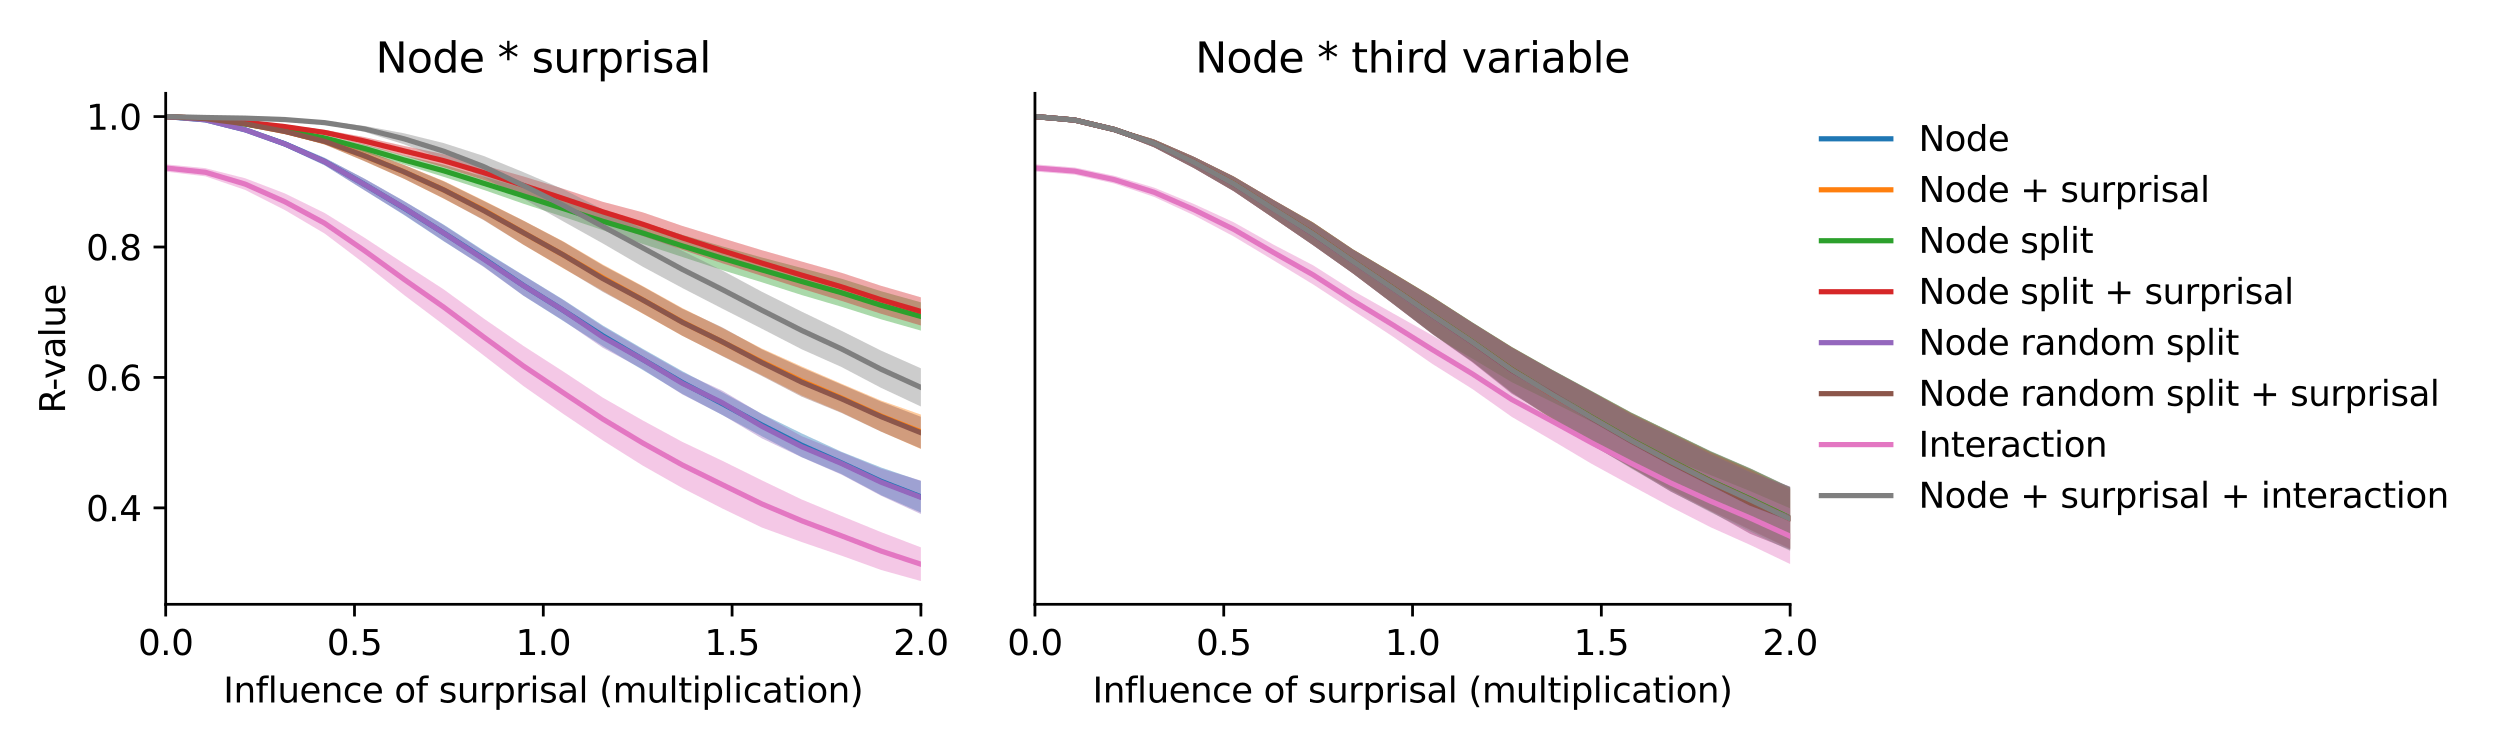 <?xml version="1.0" encoding="utf-8" standalone="no"?>
<!DOCTYPE svg PUBLIC "-//W3C//DTD SVG 1.1//EN"
  "http://www.w3.org/Graphics/SVG/1.1/DTD/svg11.dtd">
<svg xmlns:xlink="http://www.w3.org/1999/xlink" width="720pt" height="216pt" viewBox="0 0 720 216" xmlns="http://www.w3.org/2000/svg" version="1.1">
 <defs>
  <style type="text/css">*{stroke-linejoin: round; stroke-linecap: butt}</style>
 </defs>
 <g id="figure_1">
  <g id="patch_1">
   <path d="M 0 216 
L 720 216 
L 720 0 
L 0 0 
z
" style="fill: #ffffff"/>
  </g>
  <g id="axes_1">
   <g id="patch_2">
    <path d="M 47.72 174.04 
L 265.215 174.04 
L 265.215 26.88 
L 47.72 26.88 
z
" style="fill: #ffffff"/>
   </g>
   <g id="PolyCollection_1">
    <path d="M 47.72 33.569 
L 47.72 33.569 
L 59.167 34.616 
L 70.614 37.817 
L 82.061 42.27 
L 93.508 47.624 
L 104.956 54.764 
L 116.403 61.953 
L 127.85 69.531 
L 139.297 76.752 
L 150.744 85.152 
L 162.191 92.42 
L 173.638 99.713 
L 185.085 106.541 
L 196.532 113.475 
L 207.979 119.508 
L 219.427 125.646 
L 230.874 131.645 
L 242.321 136.522 
L 253.768 142.613 
L 265.215 147.633 
L 265.215 138.536 
L 265.215 138.536 
L 253.768 134.64 
L 242.321 130.096 
L 230.874 124.809 
L 219.427 119.19 
L 207.979 112.95 
L 196.532 106.91 
L 185.085 100.441 
L 173.638 93.753 
L 162.191 86.277 
L 150.744 79.279 
L 139.297 72.175 
L 127.85 64.735 
L 116.403 57.945 
L 104.956 51.466 
L 93.508 45.45 
L 82.061 40.62 
L 70.614 36.94 
L 59.167 34.399 
L 47.72 33.569 
z
" clip-path="url(#pc12784283b)" style="fill: #1f77b4; fill-opacity: 0.4"/>
   </g>
   <g id="PolyCollection_2">
    <path d="M 47.72 33.569 
L 47.72 33.569 
L 59.167 34.248 
L 70.614 35.976 
L 82.061 38.482 
L 93.508 41.623 
L 104.956 46.408 
L 116.403 51.512 
L 127.85 57.256 
L 139.297 63.261 
L 150.744 70.476 
L 162.191 77.277 
L 173.638 83.784 
L 185.085 90.323 
L 196.532 96.739 
L 207.979 102.454 
L 219.427 108.078 
L 230.874 113.902 
L 242.321 118.758 
L 253.768 124.292 
L 265.215 129.328 
L 265.215 119.395 
L 265.215 119.395 
L 253.768 115.374 
L 242.321 110.504 
L 230.874 105.539 
L 219.427 100.386 
L 207.979 94.437 
L 196.532 88.736 
L 185.085 82.369 
L 173.638 76.197 
L 162.191 69.501 
L 150.744 63.538 
L 139.297 57.743 
L 127.85 52.149 
L 116.403 47.512 
L 104.956 43.331 
L 93.508 39.753 
L 82.061 37.222 
L 70.614 35.349 
L 59.167 34.1 
L 47.72 33.569 
z
" clip-path="url(#pc12784283b)" style="fill: #ff7f0e; fill-opacity: 0.4"/>
   </g>
   <g id="PolyCollection_3">
    <path d="M 47.72 33.569 
L 47.72 33.569 
L 59.167 34.361 
L 70.614 35.95 
L 82.061 37.974 
L 93.508 40.482 
L 104.956 43.849 
L 116.403 47.389 
L 127.85 50.96 
L 139.297 54.687 
L 150.744 58.673 
L 162.191 62.435 
L 173.638 66.3 
L 185.085 70.249 
L 196.532 74.014 
L 207.979 77.787 
L 219.427 81.303 
L 230.874 84.972 
L 242.321 88.337 
L 253.768 91.976 
L 265.215 95.214 
L 265.215 87.074 
L 265.215 87.074 
L 253.768 83.878 
L 242.321 80.257 
L 230.874 77.174 
L 219.427 74.163 
L 207.979 70.943 
L 196.532 67.642 
L 185.085 63.965 
L 173.638 61.177 
L 162.191 57.69 
L 150.744 54.153 
L 139.297 50.886 
L 127.85 47.462 
L 116.403 44.783 
L 104.956 41.63 
L 93.508 38.994 
L 82.061 36.982 
L 70.614 35.483 
L 59.167 34.222 
L 47.72 33.569 
z
" clip-path="url(#pc12784283b)" style="fill: #2ca02c; fill-opacity: 0.4"/>
   </g>
   <g id="PolyCollection_4">
    <path d="M 47.72 33.57 
L 47.72 33.57 
L 59.167 34.203 
L 70.614 35.394 
L 82.061 36.949 
L 93.508 38.884 
L 104.956 41.777 
L 116.403 44.9 
L 127.85 48.185 
L 139.297 51.829 
L 150.744 55.973 
L 162.191 59.968 
L 173.638 63.891 
L 185.085 67.999 
L 196.532 71.956 
L 207.979 75.815 
L 219.427 79.475 
L 230.874 83.139 
L 242.321 86.652 
L 253.768 90.374 
L 265.215 93.753 
L 265.215 85.63 
L 265.215 85.63 
L 253.768 82.314 
L 242.321 78.55 
L 230.874 75.318 
L 219.427 72.062 
L 207.979 68.596 
L 196.532 65.069 
L 185.085 61.148 
L 173.638 58.136 
L 162.191 54.361 
L 150.744 50.811 
L 139.297 47.602 
L 127.85 44.416 
L 116.403 42.04 
L 104.956 39.473 
L 93.508 37.407 
L 82.061 35.98 
L 70.614 34.944 
L 59.167 34.08 
L 47.72 33.57 
z
" clip-path="url(#pc12784283b)" style="fill: #d62728; fill-opacity: 0.4"/>
   </g>
   <g id="PolyCollection_5">
    <path d="M 47.72 33.569 
L 47.72 33.569 
L 59.167 34.616 
L 70.614 37.834 
L 82.061 42.282 
L 93.508 47.616 
L 104.956 54.816 
L 116.403 61.827 
L 127.85 69.434 
L 139.297 76.888 
L 150.744 85.155 
L 162.191 92.307 
L 173.638 100.184 
L 185.085 106.334 
L 196.532 113.611 
L 207.979 119.46 
L 219.427 126.269 
L 230.874 131.693 
L 242.321 136.682 
L 253.768 142.792 
L 265.215 148.055 
L 265.215 138.414 
L 265.215 138.414 
L 253.768 134.972 
L 242.321 130.26 
L 230.874 125.607 
L 219.427 119.287 
L 207.979 112.49 
L 196.532 107.206 
L 185.085 100.705 
L 173.638 94.036 
L 162.191 86.4 
L 150.744 79.359 
L 139.297 72.38 
L 127.85 64.87 
L 116.403 57.955 
L 104.956 51.452 
L 93.508 45.497 
L 82.061 40.646 
L 70.614 36.943 
L 59.167 34.402 
L 47.72 33.569 
z
" clip-path="url(#pc12784283b)" style="fill: #9467bd; fill-opacity: 0.4"/>
   </g>
   <g id="PolyCollection_6">
    <path d="M 47.72 33.57 
L 47.72 33.57 
L 59.167 34.25 
L 70.614 35.979 
L 82.061 38.487 
L 93.508 41.642 
L 104.956 46.417 
L 116.403 51.505 
L 127.85 57.186 
L 139.297 63.403 
L 150.744 70.494 
L 162.191 77.184 
L 173.638 84.075 
L 185.085 90.248 
L 196.532 96.724 
L 207.979 102.559 
L 219.427 108.3 
L 230.874 114.251 
L 242.321 118.918 
L 253.768 124.34 
L 265.215 129.208 
L 265.215 120.033 
L 265.215 120.033 
L 253.768 115.672 
L 242.321 110.749 
L 230.874 105.866 
L 219.427 100.603 
L 207.979 94.271 
L 196.532 88.925 
L 185.085 82.513 
L 173.638 76.429 
L 162.191 69.602 
L 150.744 63.556 
L 139.297 57.883 
L 127.85 52.266 
L 116.403 47.53 
L 104.956 43.324 
L 93.508 39.8 
L 82.061 37.252 
L 70.614 35.356 
L 59.167 34.105 
L 47.72 33.57 
z
" clip-path="url(#pc12784283b)" style="fill: #8c564b; fill-opacity: 0.4"/>
   </g>
   <g id="PolyCollection_7">
    <path d="M 47.72 47.321 
L 47.72 49.432 
L 59.167 50.784 
L 70.614 54.711 
L 82.061 60.513 
L 93.508 67.269 
L 104.956 75.922 
L 116.403 84.999 
L 127.85 93.608 
L 139.297 102.355 
L 150.744 111.189 
L 162.191 119.192 
L 173.638 126.868 
L 185.085 134.083 
L 196.532 140.566 
L 207.979 146.423 
L 219.427 151.937 
L 230.874 156.106 
L 242.321 160.023 
L 253.768 164.161 
L 265.215 167.351 
L 265.215 157.643 
L 265.215 157.643 
L 253.768 153.262 
L 242.321 148.591 
L 230.874 143.845 
L 219.427 138.347 
L 207.979 132.683 
L 196.532 127.276 
L 185.085 121.067 
L 173.638 114.537 
L 162.191 106.983 
L 150.744 99.622 
L 139.297 91.725 
L 127.85 83.388 
L 116.403 75.961 
L 104.956 68.447 
L 93.508 61.346 
L 82.061 55.718 
L 70.614 51.338 
L 59.167 48.438 
L 47.72 47.321 
z
" clip-path="url(#pc12784283b)" style="fill: #e377c2; fill-opacity: 0.4"/>
   </g>
   <g id="PolyCollection_8">
    <path d="M 47.72 33.569 
L 47.72 33.57 
L 59.167 33.86 
L 70.614 34.085 
L 82.061 34.6 
L 93.508 35.749 
L 104.956 37.985 
L 116.403 41.582 
L 127.85 45.917 
L 139.297 51.052 
L 150.744 57.271 
L 162.191 63.753 
L 173.638 70.136 
L 185.085 76.808 
L 196.532 82.966 
L 207.979 88.865 
L 219.427 94.682 
L 230.874 100.591 
L 242.321 105.688 
L 253.768 111.717 
L 265.215 117.071 
L 265.215 106.074 
L 265.215 106.074 
L 253.768 100.989 
L 242.321 95.253 
L 230.874 89.742 
L 219.427 84.026 
L 207.979 77.88 
L 196.532 72.233 
L 185.085 65.948 
L 173.638 60.343 
L 162.191 54.504 
L 150.744 49.585 
L 139.297 44.92 
L 127.85 41.224 
L 116.403 38.397 
L 104.956 36.261 
L 93.508 34.903 
L 82.061 34.277 
L 70.614 33.967 
L 59.167 33.82 
L 47.72 33.569 
z
" clip-path="url(#pc12784283b)" style="fill: #7f7f7f; fill-opacity: 0.4"/>
   </g>
   <g id="matplotlib.axis_1">
    <g id="xtick_1">
     <g id="line2d_1">
      <defs>
       <path id="m4d0988698b" d="M 0 0 
L 0 3.5 
" style="stroke: #000000; stroke-width: 0.8"/>
      </defs>
      <g>
       <use xlink:href="#m4d0988698b" x="47.72" y="174.04" style="stroke: #000000; stroke-width: 0.8"/>
      </g>
     </g>
     <g id="text_1">
      <!-- 0.0 -->
      <g transform="translate(39.768 188.638)scale(0.1 -0.1)">
       <defs>
        <path id="DejaVuSans-30" d="M 2034 4250 
Q 1547 4250 1301 3770 
Q 1056 3291 1056 2328 
Q 1056 1369 1301 889 
Q 1547 409 2034 409 
Q 2525 409 2770 889 
Q 3016 1369 3016 2328 
Q 3016 3291 2770 3770 
Q 2525 4250 2034 4250 
z
M 2034 4750 
Q 2819 4750 3233 4129 
Q 3647 3509 3647 2328 
Q 3647 1150 3233 529 
Q 2819 -91 2034 -91 
Q 1250 -91 836 529 
Q 422 1150 422 2328 
Q 422 3509 836 4129 
Q 1250 4750 2034 4750 
z
" transform="scale(0.016)"/>
        <path id="DejaVuSans-2e" d="M 684 794 
L 1344 794 
L 1344 0 
L 684 0 
L 684 794 
z
" transform="scale(0.016)"/>
       </defs>
       <use xlink:href="#DejaVuSans-30"/>
       <use xlink:href="#DejaVuSans-2e" x="63.623"/>
       <use xlink:href="#DejaVuSans-30" x="95.41"/>
      </g>
     </g>
    </g>
    <g id="xtick_2">
     <g id="line2d_2">
      <g>
       <use xlink:href="#m4d0988698b" x="102.094" y="174.04" style="stroke: #000000; stroke-width: 0.8"/>
      </g>
     </g>
     <g id="text_2">
      <!-- 0.5 -->
      <g transform="translate(94.142 188.638)scale(0.1 -0.1)">
       <defs>
        <path id="DejaVuSans-35" d="M 691 4666 
L 3169 4666 
L 3169 4134 
L 1269 4134 
L 1269 2991 
Q 1406 3038 1543 3061 
Q 1681 3084 1819 3084 
Q 2600 3084 3056 2656 
Q 3513 2228 3513 1497 
Q 3513 744 3044 326 
Q 2575 -91 1722 -91 
Q 1428 -91 1123 -41 
Q 819 9 494 109 
L 494 744 
Q 775 591 1075 516 
Q 1375 441 1709 441 
Q 2250 441 2565 725 
Q 2881 1009 2881 1497 
Q 2881 1984 2565 2268 
Q 2250 2553 1709 2553 
Q 1456 2553 1204 2497 
Q 953 2441 691 2322 
L 691 4666 
z
" transform="scale(0.016)"/>
       </defs>
       <use xlink:href="#DejaVuSans-30"/>
       <use xlink:href="#DejaVuSans-2e" x="63.623"/>
       <use xlink:href="#DejaVuSans-35" x="95.41"/>
      </g>
     </g>
    </g>
    <g id="xtick_3">
     <g id="line2d_3">
      <g>
       <use xlink:href="#m4d0988698b" x="156.468" y="174.04" style="stroke: #000000; stroke-width: 0.8"/>
      </g>
     </g>
     <g id="text_3">
      <!-- 1.0 -->
      <g transform="translate(148.516 188.638)scale(0.1 -0.1)">
       <defs>
        <path id="DejaVuSans-31" d="M 794 531 
L 1825 531 
L 1825 4091 
L 703 3866 
L 703 4441 
L 1819 4666 
L 2450 4666 
L 2450 531 
L 3481 531 
L 3481 0 
L 794 0 
L 794 531 
z
" transform="scale(0.016)"/>
       </defs>
       <use xlink:href="#DejaVuSans-31"/>
       <use xlink:href="#DejaVuSans-2e" x="63.623"/>
       <use xlink:href="#DejaVuSans-30" x="95.41"/>
      </g>
     </g>
    </g>
    <g id="xtick_4">
     <g id="line2d_4">
      <g>
       <use xlink:href="#m4d0988698b" x="210.841" y="174.04" style="stroke: #000000; stroke-width: 0.8"/>
      </g>
     </g>
     <g id="text_4">
      <!-- 1.5 -->
      <g transform="translate(202.89 188.638)scale(0.1 -0.1)">
       <use xlink:href="#DejaVuSans-31"/>
       <use xlink:href="#DejaVuSans-2e" x="63.623"/>
       <use xlink:href="#DejaVuSans-35" x="95.41"/>
      </g>
     </g>
    </g>
    <g id="xtick_5">
     <g id="line2d_5">
      <g>
       <use xlink:href="#m4d0988698b" x="265.215" y="174.04" style="stroke: #000000; stroke-width: 0.8"/>
      </g>
     </g>
     <g id="text_5">
      <!-- 2.0 -->
      <g transform="translate(257.263 188.638)scale(0.1 -0.1)">
       <defs>
        <path id="DejaVuSans-32" d="M 1228 531 
L 3431 531 
L 3431 0 
L 469 0 
L 469 531 
Q 828 903 1448 1529 
Q 2069 2156 2228 2338 
Q 2531 2678 2651 2914 
Q 2772 3150 2772 3378 
Q 2772 3750 2511 3984 
Q 2250 4219 1831 4219 
Q 1534 4219 1204 4116 
Q 875 4013 500 3803 
L 500 4441 
Q 881 4594 1212 4672 
Q 1544 4750 1819 4750 
Q 2544 4750 2975 4387 
Q 3406 4025 3406 3419 
Q 3406 3131 3298 2873 
Q 3191 2616 2906 2266 
Q 2828 2175 2409 1742 
Q 1991 1309 1228 531 
z
" transform="scale(0.016)"/>
       </defs>
       <use xlink:href="#DejaVuSans-32"/>
       <use xlink:href="#DejaVuSans-2e" x="63.623"/>
       <use xlink:href="#DejaVuSans-30" x="95.41"/>
      </g>
     </g>
    </g>
    <g id="text_6">
     <!-- Influence of surprisal (multiplication) -->
     <g transform="translate(64.321 202.317)scale(0.1 -0.1)">
      <defs>
       <path id="DejaVuSans-49" d="M 628 4666 
L 1259 4666 
L 1259 0 
L 628 0 
L 628 4666 
z
" transform="scale(0.016)"/>
       <path id="DejaVuSans-6e" d="M 3513 2113 
L 3513 0 
L 2938 0 
L 2938 2094 
Q 2938 2591 2744 2837 
Q 2550 3084 2163 3084 
Q 1697 3084 1428 2787 
Q 1159 2491 1159 1978 
L 1159 0 
L 581 0 
L 581 3500 
L 1159 3500 
L 1159 2956 
Q 1366 3272 1645 3428 
Q 1925 3584 2291 3584 
Q 2894 3584 3203 3211 
Q 3513 2838 3513 2113 
z
" transform="scale(0.016)"/>
       <path id="DejaVuSans-66" d="M 2375 4863 
L 2375 4384 
L 1825 4384 
Q 1516 4384 1395 4259 
Q 1275 4134 1275 3809 
L 1275 3500 
L 2222 3500 
L 2222 3053 
L 1275 3053 
L 1275 0 
L 697 0 
L 697 3053 
L 147 3053 
L 147 3500 
L 697 3500 
L 697 3744 
Q 697 4328 969 4595 
Q 1241 4863 1831 4863 
L 2375 4863 
z
" transform="scale(0.016)"/>
       <path id="DejaVuSans-6c" d="M 603 4863 
L 1178 4863 
L 1178 0 
L 603 0 
L 603 4863 
z
" transform="scale(0.016)"/>
       <path id="DejaVuSans-75" d="M 544 1381 
L 544 3500 
L 1119 3500 
L 1119 1403 
Q 1119 906 1312 657 
Q 1506 409 1894 409 
Q 2359 409 2629 706 
Q 2900 1003 2900 1516 
L 2900 3500 
L 3475 3500 
L 3475 0 
L 2900 0 
L 2900 538 
Q 2691 219 2414 64 
Q 2138 -91 1772 -91 
Q 1169 -91 856 284 
Q 544 659 544 1381 
z
M 1991 3584 
L 1991 3584 
z
" transform="scale(0.016)"/>
       <path id="DejaVuSans-65" d="M 3597 1894 
L 3597 1613 
L 953 1613 
Q 991 1019 1311 708 
Q 1631 397 2203 397 
Q 2534 397 2845 478 
Q 3156 559 3463 722 
L 3463 178 
Q 3153 47 2828 -22 
Q 2503 -91 2169 -91 
Q 1331 -91 842 396 
Q 353 884 353 1716 
Q 353 2575 817 3079 
Q 1281 3584 2069 3584 
Q 2775 3584 3186 3129 
Q 3597 2675 3597 1894 
z
M 3022 2063 
Q 3016 2534 2758 2815 
Q 2500 3097 2075 3097 
Q 1594 3097 1305 2825 
Q 1016 2553 972 2059 
L 3022 2063 
z
" transform="scale(0.016)"/>
       <path id="DejaVuSans-63" d="M 3122 3366 
L 3122 2828 
Q 2878 2963 2633 3030 
Q 2388 3097 2138 3097 
Q 1578 3097 1268 2742 
Q 959 2388 959 1747 
Q 959 1106 1268 751 
Q 1578 397 2138 397 
Q 2388 397 2633 464 
Q 2878 531 3122 666 
L 3122 134 
Q 2881 22 2623 -34 
Q 2366 -91 2075 -91 
Q 1284 -91 818 406 
Q 353 903 353 1747 
Q 353 2603 823 3093 
Q 1294 3584 2113 3584 
Q 2378 3584 2631 3529 
Q 2884 3475 3122 3366 
z
" transform="scale(0.016)"/>
       <path id="DejaVuSans-20" transform="scale(0.016)"/>
       <path id="DejaVuSans-6f" d="M 1959 3097 
Q 1497 3097 1228 2736 
Q 959 2375 959 1747 
Q 959 1119 1226 758 
Q 1494 397 1959 397 
Q 2419 397 2687 759 
Q 2956 1122 2956 1747 
Q 2956 2369 2687 2733 
Q 2419 3097 1959 3097 
z
M 1959 3584 
Q 2709 3584 3137 3096 
Q 3566 2609 3566 1747 
Q 3566 888 3137 398 
Q 2709 -91 1959 -91 
Q 1206 -91 779 398 
Q 353 888 353 1747 
Q 353 2609 779 3096 
Q 1206 3584 1959 3584 
z
" transform="scale(0.016)"/>
       <path id="DejaVuSans-73" d="M 2834 3397 
L 2834 2853 
Q 2591 2978 2328 3040 
Q 2066 3103 1784 3103 
Q 1356 3103 1142 2972 
Q 928 2841 928 2578 
Q 928 2378 1081 2264 
Q 1234 2150 1697 2047 
L 1894 2003 
Q 2506 1872 2764 1633 
Q 3022 1394 3022 966 
Q 3022 478 2636 193 
Q 2250 -91 1575 -91 
Q 1294 -91 989 -36 
Q 684 19 347 128 
L 347 722 
Q 666 556 975 473 
Q 1284 391 1588 391 
Q 1994 391 2212 530 
Q 2431 669 2431 922 
Q 2431 1156 2273 1281 
Q 2116 1406 1581 1522 
L 1381 1569 
Q 847 1681 609 1914 
Q 372 2147 372 2553 
Q 372 3047 722 3315 
Q 1072 3584 1716 3584 
Q 2034 3584 2315 3537 
Q 2597 3491 2834 3397 
z
" transform="scale(0.016)"/>
       <path id="DejaVuSans-72" d="M 2631 2963 
Q 2534 3019 2420 3045 
Q 2306 3072 2169 3072 
Q 1681 3072 1420 2755 
Q 1159 2438 1159 1844 
L 1159 0 
L 581 0 
L 581 3500 
L 1159 3500 
L 1159 2956 
Q 1341 3275 1631 3429 
Q 1922 3584 2338 3584 
Q 2397 3584 2469 3576 
Q 2541 3569 2628 3553 
L 2631 2963 
z
" transform="scale(0.016)"/>
       <path id="DejaVuSans-70" d="M 1159 525 
L 1159 -1331 
L 581 -1331 
L 581 3500 
L 1159 3500 
L 1159 2969 
Q 1341 3281 1617 3432 
Q 1894 3584 2278 3584 
Q 2916 3584 3314 3078 
Q 3713 2572 3713 1747 
Q 3713 922 3314 415 
Q 2916 -91 2278 -91 
Q 1894 -91 1617 61 
Q 1341 213 1159 525 
z
M 3116 1747 
Q 3116 2381 2855 2742 
Q 2594 3103 2138 3103 
Q 1681 3103 1420 2742 
Q 1159 2381 1159 1747 
Q 1159 1113 1420 752 
Q 1681 391 2138 391 
Q 2594 391 2855 752 
Q 3116 1113 3116 1747 
z
" transform="scale(0.016)"/>
       <path id="DejaVuSans-69" d="M 603 3500 
L 1178 3500 
L 1178 0 
L 603 0 
L 603 3500 
z
M 603 4863 
L 1178 4863 
L 1178 4134 
L 603 4134 
L 603 4863 
z
" transform="scale(0.016)"/>
       <path id="DejaVuSans-61" d="M 2194 1759 
Q 1497 1759 1228 1600 
Q 959 1441 959 1056 
Q 959 750 1161 570 
Q 1363 391 1709 391 
Q 2188 391 2477 730 
Q 2766 1069 2766 1631 
L 2766 1759 
L 2194 1759 
z
M 3341 1997 
L 3341 0 
L 2766 0 
L 2766 531 
Q 2569 213 2275 61 
Q 1981 -91 1556 -91 
Q 1019 -91 701 211 
Q 384 513 384 1019 
Q 384 1609 779 1909 
Q 1175 2209 1959 2209 
L 2766 2209 
L 2766 2266 
Q 2766 2663 2505 2880 
Q 2244 3097 1772 3097 
Q 1472 3097 1187 3025 
Q 903 2953 641 2809 
L 641 3341 
Q 956 3463 1253 3523 
Q 1550 3584 1831 3584 
Q 2591 3584 2966 3190 
Q 3341 2797 3341 1997 
z
" transform="scale(0.016)"/>
       <path id="DejaVuSans-28" d="M 1984 4856 
Q 1566 4138 1362 3434 
Q 1159 2731 1159 2009 
Q 1159 1288 1364 580 
Q 1569 -128 1984 -844 
L 1484 -844 
Q 1016 -109 783 600 
Q 550 1309 550 2009 
Q 550 2706 781 3412 
Q 1013 4119 1484 4856 
L 1984 4856 
z
" transform="scale(0.016)"/>
       <path id="DejaVuSans-6d" d="M 3328 2828 
Q 3544 3216 3844 3400 
Q 4144 3584 4550 3584 
Q 5097 3584 5394 3201 
Q 5691 2819 5691 2113 
L 5691 0 
L 5113 0 
L 5113 2094 
Q 5113 2597 4934 2840 
Q 4756 3084 4391 3084 
Q 3944 3084 3684 2787 
Q 3425 2491 3425 1978 
L 3425 0 
L 2847 0 
L 2847 2094 
Q 2847 2600 2669 2842 
Q 2491 3084 2119 3084 
Q 1678 3084 1418 2786 
Q 1159 2488 1159 1978 
L 1159 0 
L 581 0 
L 581 3500 
L 1159 3500 
L 1159 2956 
Q 1356 3278 1631 3431 
Q 1906 3584 2284 3584 
Q 2666 3584 2933 3390 
Q 3200 3197 3328 2828 
z
" transform="scale(0.016)"/>
       <path id="DejaVuSans-74" d="M 1172 4494 
L 1172 3500 
L 2356 3500 
L 2356 3053 
L 1172 3053 
L 1172 1153 
Q 1172 725 1289 603 
Q 1406 481 1766 481 
L 2356 481 
L 2356 0 
L 1766 0 
Q 1100 0 847 248 
Q 594 497 594 1153 
L 594 3053 
L 172 3053 
L 172 3500 
L 594 3500 
L 594 4494 
L 1172 4494 
z
" transform="scale(0.016)"/>
       <path id="DejaVuSans-29" d="M 513 4856 
L 1013 4856 
Q 1481 4119 1714 3412 
Q 1947 2706 1947 2009 
Q 1947 1309 1714 600 
Q 1481 -109 1013 -844 
L 513 -844 
Q 928 -128 1133 580 
Q 1338 1288 1338 2009 
Q 1338 2731 1133 3434 
Q 928 4138 513 4856 
z
" transform="scale(0.016)"/>
      </defs>
      <use xlink:href="#DejaVuSans-49"/>
      <use xlink:href="#DejaVuSans-6e" x="29.492"/>
      <use xlink:href="#DejaVuSans-66" x="92.871"/>
      <use xlink:href="#DejaVuSans-6c" x="128.076"/>
      <use xlink:href="#DejaVuSans-75" x="155.859"/>
      <use xlink:href="#DejaVuSans-65" x="219.238"/>
      <use xlink:href="#DejaVuSans-6e" x="280.762"/>
      <use xlink:href="#DejaVuSans-63" x="344.141"/>
      <use xlink:href="#DejaVuSans-65" x="399.121"/>
      <use xlink:href="#DejaVuSans-20" x="460.645"/>
      <use xlink:href="#DejaVuSans-6f" x="492.432"/>
      <use xlink:href="#DejaVuSans-66" x="553.613"/>
      <use xlink:href="#DejaVuSans-20" x="588.818"/>
      <use xlink:href="#DejaVuSans-73" x="620.605"/>
      <use xlink:href="#DejaVuSans-75" x="672.705"/>
      <use xlink:href="#DejaVuSans-72" x="736.084"/>
      <use xlink:href="#DejaVuSans-70" x="777.197"/>
      <use xlink:href="#DejaVuSans-72" x="840.674"/>
      <use xlink:href="#DejaVuSans-69" x="881.787"/>
      <use xlink:href="#DejaVuSans-73" x="909.57"/>
      <use xlink:href="#DejaVuSans-61" x="961.67"/>
      <use xlink:href="#DejaVuSans-6c" x="1022.949"/>
      <use xlink:href="#DejaVuSans-20" x="1050.732"/>
      <use xlink:href="#DejaVuSans-28" x="1082.52"/>
      <use xlink:href="#DejaVuSans-6d" x="1121.533"/>
      <use xlink:href="#DejaVuSans-75" x="1218.945"/>
      <use xlink:href="#DejaVuSans-6c" x="1282.324"/>
      <use xlink:href="#DejaVuSans-74" x="1310.107"/>
      <use xlink:href="#DejaVuSans-69" x="1349.316"/>
      <use xlink:href="#DejaVuSans-70" x="1377.1"/>
      <use xlink:href="#DejaVuSans-6c" x="1440.576"/>
      <use xlink:href="#DejaVuSans-69" x="1468.359"/>
      <use xlink:href="#DejaVuSans-63" x="1496.143"/>
      <use xlink:href="#DejaVuSans-61" x="1551.123"/>
      <use xlink:href="#DejaVuSans-74" x="1612.402"/>
      <use xlink:href="#DejaVuSans-69" x="1651.611"/>
      <use xlink:href="#DejaVuSans-6f" x="1679.395"/>
      <use xlink:href="#DejaVuSans-6e" x="1740.576"/>
      <use xlink:href="#DejaVuSans-29" x="1803.955"/>
     </g>
    </g>
   </g>
   <g id="matplotlib.axis_2">
    <g id="ytick_1">
     <g id="line2d_6">
      <defs>
       <path id="m824a490a40" d="M 0 0 
L -3.5 0 
" style="stroke: #000000; stroke-width: 0.8"/>
      </defs>
      <g>
       <use xlink:href="#m824a490a40" x="47.72" y="146.269" style="stroke: #000000; stroke-width: 0.8"/>
      </g>
     </g>
     <g id="text_7">
      <!-- 0.4 -->
      <g transform="translate(24.817 150.068)scale(0.1 -0.1)">
       <defs>
        <path id="DejaVuSans-34" d="M 2419 4116 
L 825 1625 
L 2419 1625 
L 2419 4116 
z
M 2253 4666 
L 3047 4666 
L 3047 1625 
L 3713 1625 
L 3713 1100 
L 3047 1100 
L 3047 0 
L 2419 0 
L 2419 1100 
L 313 1100 
L 313 1709 
L 2253 4666 
z
" transform="scale(0.016)"/>
       </defs>
       <use xlink:href="#DejaVuSans-30"/>
       <use xlink:href="#DejaVuSans-2e" x="63.623"/>
       <use xlink:href="#DejaVuSans-34" x="95.41"/>
      </g>
     </g>
    </g>
    <g id="ytick_2">
     <g id="line2d_7">
      <g>
       <use xlink:href="#m824a490a40" x="47.72" y="108.702" style="stroke: #000000; stroke-width: 0.8"/>
      </g>
     </g>
     <g id="text_8">
      <!-- 0.6 -->
      <g transform="translate(24.817 112.502)scale(0.1 -0.1)">
       <defs>
        <path id="DejaVuSans-36" d="M 2113 2584 
Q 1688 2584 1439 2293 
Q 1191 2003 1191 1497 
Q 1191 994 1439 701 
Q 1688 409 2113 409 
Q 2538 409 2786 701 
Q 3034 994 3034 1497 
Q 3034 2003 2786 2293 
Q 2538 2584 2113 2584 
z
M 3366 4563 
L 3366 3988 
Q 3128 4100 2886 4159 
Q 2644 4219 2406 4219 
Q 1781 4219 1451 3797 
Q 1122 3375 1075 2522 
Q 1259 2794 1537 2939 
Q 1816 3084 2150 3084 
Q 2853 3084 3261 2657 
Q 3669 2231 3669 1497 
Q 3669 778 3244 343 
Q 2819 -91 2113 -91 
Q 1303 -91 875 529 
Q 447 1150 447 2328 
Q 447 3434 972 4092 
Q 1497 4750 2381 4750 
Q 2619 4750 2861 4703 
Q 3103 4656 3366 4563 
z
" transform="scale(0.016)"/>
       </defs>
       <use xlink:href="#DejaVuSans-30"/>
       <use xlink:href="#DejaVuSans-2e" x="63.623"/>
       <use xlink:href="#DejaVuSans-36" x="95.41"/>
      </g>
     </g>
    </g>
    <g id="ytick_3">
     <g id="line2d_8">
      <g>
       <use xlink:href="#m824a490a40" x="47.72" y="71.136" style="stroke: #000000; stroke-width: 0.8"/>
      </g>
     </g>
     <g id="text_9">
      <!-- 0.8 -->
      <g transform="translate(24.817 74.935)scale(0.1 -0.1)">
       <defs>
        <path id="DejaVuSans-38" d="M 2034 2216 
Q 1584 2216 1326 1975 
Q 1069 1734 1069 1313 
Q 1069 891 1326 650 
Q 1584 409 2034 409 
Q 2484 409 2743 651 
Q 3003 894 3003 1313 
Q 3003 1734 2745 1975 
Q 2488 2216 2034 2216 
z
M 1403 2484 
Q 997 2584 770 2862 
Q 544 3141 544 3541 
Q 544 4100 942 4425 
Q 1341 4750 2034 4750 
Q 2731 4750 3128 4425 
Q 3525 4100 3525 3541 
Q 3525 3141 3298 2862 
Q 3072 2584 2669 2484 
Q 3125 2378 3379 2068 
Q 3634 1759 3634 1313 
Q 3634 634 3220 271 
Q 2806 -91 2034 -91 
Q 1263 -91 848 271 
Q 434 634 434 1313 
Q 434 1759 690 2068 
Q 947 2378 1403 2484 
z
M 1172 3481 
Q 1172 3119 1398 2916 
Q 1625 2713 2034 2713 
Q 2441 2713 2670 2916 
Q 2900 3119 2900 3481 
Q 2900 3844 2670 4047 
Q 2441 4250 2034 4250 
Q 1625 4250 1398 4047 
Q 1172 3844 1172 3481 
z
" transform="scale(0.016)"/>
       </defs>
       <use xlink:href="#DejaVuSans-30"/>
       <use xlink:href="#DejaVuSans-2e" x="63.623"/>
       <use xlink:href="#DejaVuSans-38" x="95.41"/>
      </g>
     </g>
    </g>
    <g id="ytick_4">
     <g id="line2d_9">
      <g>
       <use xlink:href="#m824a490a40" x="47.72" y="33.569" style="stroke: #000000; stroke-width: 0.8"/>
      </g>
     </g>
     <g id="text_10">
      <!-- 1.0 -->
      <g transform="translate(24.817 37.368)scale(0.1 -0.1)">
       <use xlink:href="#DejaVuSans-31"/>
       <use xlink:href="#DejaVuSans-2e" x="63.623"/>
       <use xlink:href="#DejaVuSans-30" x="95.41"/>
      </g>
     </g>
    </g>
    <g id="text_11">
     <!-- R-value -->
     <g transform="translate(18.737 119.065)rotate(-90)scale(0.1 -0.1)">
      <defs>
       <path id="DejaVuSans-52" d="M 2841 2188 
Q 3044 2119 3236 1894 
Q 3428 1669 3622 1275 
L 4263 0 
L 3584 0 
L 2988 1197 
Q 2756 1666 2539 1819 
Q 2322 1972 1947 1972 
L 1259 1972 
L 1259 0 
L 628 0 
L 628 4666 
L 2053 4666 
Q 2853 4666 3247 4331 
Q 3641 3997 3641 3322 
Q 3641 2881 3436 2590 
Q 3231 2300 2841 2188 
z
M 1259 4147 
L 1259 2491 
L 2053 2491 
Q 2509 2491 2742 2702 
Q 2975 2913 2975 3322 
Q 2975 3731 2742 3939 
Q 2509 4147 2053 4147 
L 1259 4147 
z
" transform="scale(0.016)"/>
       <path id="DejaVuSans-2d" d="M 313 2009 
L 1997 2009 
L 1997 1497 
L 313 1497 
L 313 2009 
z
" transform="scale(0.016)"/>
       <path id="DejaVuSans-76" d="M 191 3500 
L 800 3500 
L 1894 563 
L 2988 3500 
L 3597 3500 
L 2284 0 
L 1503 0 
L 191 3500 
z
" transform="scale(0.016)"/>
      </defs>
      <use xlink:href="#DejaVuSans-52"/>
      <use xlink:href="#DejaVuSans-2d" x="65.482"/>
      <use xlink:href="#DejaVuSans-76" x="98.941"/>
      <use xlink:href="#DejaVuSans-61" x="158.121"/>
      <use xlink:href="#DejaVuSans-6c" x="219.4"/>
      <use xlink:href="#DejaVuSans-75" x="247.184"/>
      <use xlink:href="#DejaVuSans-65" x="310.562"/>
     </g>
    </g>
   </g>
   <g id="line2d_10">
    <path d="M 47.72 33.569 
L 59.167 34.507 
L 70.614 37.379 
L 82.061 41.445 
L 93.508 46.537 
L 104.956 53.115 
L 116.403 59.949 
L 127.85 67.133 
L 139.297 74.463 
L 150.744 82.215 
L 162.191 89.348 
L 173.638 96.733 
L 185.085 103.491 
L 196.532 110.193 
L 207.979 116.229 
L 219.427 122.418 
L 230.874 128.227 
L 242.321 133.309 
L 253.768 138.626 
L 265.215 143.085 
" clip-path="url(#pc12784283b)" style="fill: none; stroke: #1f77b4; stroke-width: 1.5; stroke-linecap: square"/>
   </g>
   <g id="line2d_11">
    <path d="M 47.72 33.569 
L 59.167 34.174 
L 70.614 35.662 
L 82.061 37.852 
L 93.508 40.688 
L 104.956 44.87 
L 116.403 49.512 
L 127.85 54.702 
L 139.297 60.502 
L 150.744 67.007 
L 162.191 73.389 
L 173.638 79.99 
L 185.085 86.346 
L 196.532 92.738 
L 207.979 98.446 
L 219.427 104.232 
L 230.874 109.721 
L 242.321 114.631 
L 253.768 119.833 
L 265.215 124.362 
" clip-path="url(#pc12784283b)" style="fill: none; stroke: #ff7f0e; stroke-width: 1.5; stroke-linecap: square"/>
   </g>
   <g id="line2d_12">
    <path d="M 47.72 33.569 
L 59.167 34.292 
L 70.614 35.717 
L 82.061 37.478 
L 93.508 39.738 
L 104.956 42.74 
L 116.403 46.086 
L 127.85 49.211 
L 139.297 52.786 
L 150.744 56.413 
L 162.191 60.063 
L 173.638 63.738 
L 185.085 67.107 
L 196.532 70.828 
L 207.979 74.365 
L 219.427 77.733 
L 230.874 81.073 
L 242.321 84.297 
L 253.768 87.927 
L 265.215 91.144 
" clip-path="url(#pc12784283b)" style="fill: none; stroke: #2ca02c; stroke-width: 1.5; stroke-linecap: square"/>
   </g>
   <g id="line2d_13">
    <path d="M 47.72 33.57 
L 59.167 34.141 
L 70.614 35.169 
L 82.061 36.465 
L 93.508 38.145 
L 104.956 40.625 
L 116.403 43.47 
L 127.85 46.301 
L 139.297 49.716 
L 150.744 53.392 
L 162.191 57.165 
L 173.638 61.014 
L 185.085 64.574 
L 196.532 68.512 
L 207.979 72.206 
L 219.427 75.768 
L 230.874 79.229 
L 242.321 82.601 
L 253.768 86.344 
L 265.215 89.692 
" clip-path="url(#pc12784283b)" style="fill: none; stroke: #d62728; stroke-width: 1.5; stroke-linecap: square"/>
   </g>
   <g id="line2d_14">
    <path d="M 47.72 33.569 
L 59.167 34.509 
L 70.614 37.388 
L 82.061 41.464 
L 93.508 46.556 
L 104.956 53.134 
L 116.403 59.891 
L 127.85 67.152 
L 139.297 74.634 
L 150.744 82.257 
L 162.191 89.353 
L 173.638 97.11 
L 185.085 103.519 
L 196.532 110.408 
L 207.979 115.975 
L 219.427 122.778 
L 230.874 128.65 
L 242.321 133.471 
L 253.768 138.882 
L 265.215 143.234 
" clip-path="url(#pc12784283b)" style="fill: none; stroke: #9467bd; stroke-width: 1.5; stroke-linecap: square"/>
   </g>
   <g id="line2d_15">
    <path d="M 47.72 33.57 
L 59.167 34.178 
L 70.614 35.667 
L 82.061 37.87 
L 93.508 40.721 
L 104.956 44.871 
L 116.403 49.518 
L 127.85 54.726 
L 139.297 60.643 
L 150.744 67.025 
L 162.191 73.393 
L 173.638 80.252 
L 185.085 86.38 
L 196.532 92.825 
L 207.979 98.415 
L 219.427 104.452 
L 230.874 110.059 
L 242.321 114.834 
L 253.768 120.006 
L 265.215 124.621 
" clip-path="url(#pc12784283b)" style="fill: none; stroke: #8c564b; stroke-width: 1.5; stroke-linecap: square"/>
   </g>
   <g id="line2d_16">
    <path d="M 47.72 48.377 
L 59.167 49.611 
L 70.614 53.025 
L 82.061 58.116 
L 93.508 64.307 
L 104.956 72.185 
L 116.403 80.48 
L 127.85 88.498 
L 139.297 97.04 
L 150.744 105.405 
L 162.191 113.087 
L 173.638 120.703 
L 185.085 127.575 
L 196.532 133.921 
L 207.979 139.553 
L 219.427 145.142 
L 230.874 149.976 
L 242.321 154.307 
L 253.768 158.711 
L 265.215 162.497 
" clip-path="url(#pc12784283b)" style="fill: none; stroke: #e377c2; stroke-width: 1.5; stroke-linecap: square"/>
   </g>
   <g id="line2d_17">
    <path d="M 47.72 33.57 
L 59.167 33.84 
L 70.614 34.026 
L 82.061 34.439 
L 93.508 35.326 
L 104.956 37.123 
L 116.403 39.989 
L 127.85 43.571 
L 139.297 47.986 
L 150.744 53.428 
L 162.191 59.128 
L 173.638 65.239 
L 185.085 71.378 
L 196.532 77.599 
L 207.979 83.373 
L 219.427 89.354 
L 230.874 95.166 
L 242.321 100.47 
L 253.768 106.353 
L 265.215 111.573 
" clip-path="url(#pc12784283b)" style="fill: none; stroke: #7f7f7f; stroke-width: 1.5; stroke-linecap: square"/>
   </g>
   <g id="patch_3">
    <path d="M 47.72 174.04 
L 47.72 26.88 
" style="fill: none; stroke: #000000; stroke-width: 0.8; stroke-linejoin: miter; stroke-linecap: square"/>
   </g>
   <g id="patch_4">
    <path d="M 47.72 174.04 
L 265.215 174.04 
" style="fill: none; stroke: #000000; stroke-width: 0.8; stroke-linejoin: miter; stroke-linecap: square"/>
   </g>
   <g id="text_12">
    <!-- Node * surprisal -->
    <g transform="translate(108.186 20.88)scale(0.12 -0.12)">
     <defs>
      <path id="DejaVuSans-4e" d="M 628 4666 
L 1478 4666 
L 3547 763 
L 3547 4666 
L 4159 4666 
L 4159 0 
L 3309 0 
L 1241 3903 
L 1241 0 
L 628 0 
L 628 4666 
z
" transform="scale(0.016)"/>
      <path id="DejaVuSans-64" d="M 2906 2969 
L 2906 4863 
L 3481 4863 
L 3481 0 
L 2906 0 
L 2906 525 
Q 2725 213 2448 61 
Q 2172 -91 1784 -91 
Q 1150 -91 751 415 
Q 353 922 353 1747 
Q 353 2572 751 3078 
Q 1150 3584 1784 3584 
Q 2172 3584 2448 3432 
Q 2725 3281 2906 2969 
z
M 947 1747 
Q 947 1113 1208 752 
Q 1469 391 1925 391 
Q 2381 391 2643 752 
Q 2906 1113 2906 1747 
Q 2906 2381 2643 2742 
Q 2381 3103 1925 3103 
Q 1469 3103 1208 2742 
Q 947 2381 947 1747 
z
" transform="scale(0.016)"/>
      <path id="DejaVuSans-2a" d="M 3009 3897 
L 1888 3291 
L 3009 2681 
L 2828 2375 
L 1778 3009 
L 1778 1831 
L 1422 1831 
L 1422 3009 
L 372 2375 
L 191 2681 
L 1313 3291 
L 191 3897 
L 372 4206 
L 1422 3572 
L 1422 4750 
L 1778 4750 
L 1778 3572 
L 2828 4206 
L 3009 3897 
z
" transform="scale(0.016)"/>
     </defs>
     <use xlink:href="#DejaVuSans-4e"/>
     <use xlink:href="#DejaVuSans-6f" x="74.805"/>
     <use xlink:href="#DejaVuSans-64" x="135.986"/>
     <use xlink:href="#DejaVuSans-65" x="199.463"/>
     <use xlink:href="#DejaVuSans-20" x="260.986"/>
     <use xlink:href="#DejaVuSans-2a" x="292.773"/>
     <use xlink:href="#DejaVuSans-20" x="342.773"/>
     <use xlink:href="#DejaVuSans-73" x="374.561"/>
     <use xlink:href="#DejaVuSans-75" x="426.66"/>
     <use xlink:href="#DejaVuSans-72" x="490.039"/>
     <use xlink:href="#DejaVuSans-70" x="531.152"/>
     <use xlink:href="#DejaVuSans-72" x="594.629"/>
     <use xlink:href="#DejaVuSans-69" x="635.742"/>
     <use xlink:href="#DejaVuSans-73" x="663.525"/>
     <use xlink:href="#DejaVuSans-61" x="715.625"/>
     <use xlink:href="#DejaVuSans-6c" x="776.904"/>
    </g>
   </g>
  </g>
  <g id="axes_2">
   <g id="patch_5">
    <path d="M 298.065 174.04 
L 515.56 174.04 
L 515.56 26.88 
L 298.065 26.88 
z
" style="fill: #ffffff"/>
   </g>
   <g id="PolyCollection_9">
    <path d="M 298.065 33.569 
L 298.065 33.569 
L 309.512 34.729 
L 320.959 37.914 
L 332.406 42.424 
L 343.853 48.38 
L 355.301 54.988 
L 366.748 62.795 
L 378.195 70.63 
L 389.642 78.762 
L 401.089 87.405 
L 412.536 96.11 
L 423.983 104.072 
L 435.43 113.056 
L 446.877 120.53 
L 458.324 127.687 
L 469.772 134.646 
L 481.219 141.131 
L 492.666 147.109 
L 504.113 152.565 
L 515.56 158.082 
L 515.56 140.387 
L 515.56 140.387 
L 504.113 134.988 
L 492.666 130.08 
L 481.219 124.478 
L 469.772 118.915 
L 458.324 112.731 
L 446.877 106.511 
L 435.43 100.08 
L 423.983 92.923 
L 412.536 85.542 
L 401.089 78.667 
L 389.642 71.876 
L 378.195 64.167 
L 366.748 57.658 
L 355.301 50.87 
L 343.853 45.207 
L 332.406 40.2 
L 320.959 36.714 
L 309.512 34.438 
L 298.065 33.569 
z
" clip-path="url(#p75d3853a95)" style="fill: #1f77b4; fill-opacity: 0.4"/>
   </g>
   <g id="PolyCollection_10">
    <path d="M 298.065 33.569 
L 298.065 33.569 
L 309.512 34.729 
L 320.959 37.913 
L 332.406 42.421 
L 343.853 48.365 
L 355.301 54.982 
L 366.748 62.772 
L 378.195 70.609 
L 389.642 78.733 
L 401.089 87.382 
L 412.536 96.108 
L 423.983 104.078 
L 435.43 113.06 
L 446.877 120.549 
L 458.324 127.725 
L 469.772 134.686 
L 481.219 141.167 
L 492.666 147.136 
L 504.113 152.605 
L 515.56 158.074 
L 515.56 140.439 
L 515.56 140.439 
L 504.113 134.997 
L 492.666 130.072 
L 481.219 124.44 
L 469.772 118.883 
L 458.324 112.678 
L 446.877 106.474 
L 435.43 100.003 
L 423.983 92.881 
L 412.536 85.482 
L 401.089 78.602 
L 389.642 71.817 
L 378.195 64.11 
L 366.748 57.608 
L 355.301 50.825 
L 343.853 45.178 
L 332.406 40.181 
L 320.959 36.704 
L 309.512 34.434 
L 298.065 33.569 
z
" clip-path="url(#p75d3853a95)" style="fill: #ff7f0e; fill-opacity: 0.4"/>
   </g>
   <g id="PolyCollection_11">
    <path d="M 298.065 33.569 
L 298.065 33.569 
L 309.512 34.727 
L 320.959 37.908 
L 332.406 42.397 
L 343.853 48.339 
L 355.301 54.931 
L 366.748 62.733 
L 378.195 70.508 
L 389.642 78.65 
L 401.089 87.291 
L 412.536 96.004 
L 423.983 103.993 
L 435.43 112.922 
L 446.877 120.45 
L 458.324 127.611 
L 469.772 134.519 
L 481.219 140.971 
L 492.666 146.993 
L 504.113 152.477 
L 515.56 157.974 
L 515.56 140.45 
L 515.56 140.45 
L 504.113 134.979 
L 492.666 129.986 
L 481.219 124.417 
L 469.772 118.823 
L 458.324 112.573 
L 446.877 106.414 
L 435.43 99.921 
L 423.983 92.795 
L 412.536 85.428 
L 401.089 78.532 
L 389.642 71.792 
L 378.195 64.087 
L 366.748 57.576 
L 355.301 50.835 
L 343.853 45.179 
L 332.406 40.183 
L 320.959 36.702 
L 309.512 34.434 
L 298.065 33.569 
z
" clip-path="url(#p75d3853a95)" style="fill: #2ca02c; fill-opacity: 0.4"/>
   </g>
   <g id="PolyCollection_12">
    <path d="M 298.065 33.57 
L 298.065 33.57 
L 309.512 34.73 
L 320.959 37.922 
L 332.406 42.41 
L 343.853 48.369 
L 355.301 54.997 
L 366.748 62.807 
L 378.195 70.569 
L 389.642 78.709 
L 401.089 87.344 
L 412.536 96.081 
L 423.983 104.063 
L 435.43 112.979 
L 446.877 120.506 
L 458.324 127.705 
L 469.772 134.611 
L 481.219 141.068 
L 492.666 147.083 
L 504.113 152.603 
L 515.56 158.02 
L 515.56 140.874 
L 515.56 140.874 
L 504.113 135.32 
L 492.666 130.297 
L 481.219 124.708 
L 469.772 119.078 
L 458.324 112.779 
L 446.877 106.617 
L 435.43 100.04 
L 423.983 92.933 
L 412.536 85.517 
L 401.089 78.579 
L 389.642 71.811 
L 378.195 64.083 
L 366.748 57.552 
L 355.301 50.803 
L 343.853 45.156 
L 332.406 40.169 
L 320.959 36.694 
L 309.512 34.431 
L 298.065 33.57 
z
" clip-path="url(#p75d3853a95)" style="fill: #d62728; fill-opacity: 0.4"/>
   </g>
   <g id="PolyCollection_13">
    <path d="M 298.065 33.569 
L 298.065 33.569 
L 309.512 34.734 
L 320.959 37.92 
L 332.406 42.442 
L 343.853 48.445 
L 355.301 55.088 
L 366.748 62.797 
L 378.195 70.662 
L 389.642 78.758 
L 401.089 87.445 
L 412.536 96.263 
L 423.983 104.315 
L 435.43 113.415 
L 446.877 120.052 
L 458.324 128.14 
L 469.772 134.652 
L 481.219 141.61 
L 492.666 147.306 
L 504.113 153.732 
L 515.56 158.36 
L 515.56 140.137 
L 515.56 140.137 
L 504.113 136.013 
L 492.666 130.865 
L 481.219 124.96 
L 469.772 119.457 
L 458.324 112.82 
L 446.877 106.569 
L 435.43 100.203 
L 423.983 92.979 
L 412.536 85.68 
L 401.089 78.768 
L 389.642 71.986 
L 378.195 64.382 
L 366.748 57.649 
L 355.301 50.959 
L 343.853 45.224 
L 332.406 40.244 
L 320.959 36.71 
L 309.512 34.437 
L 298.065 33.569 
z
" clip-path="url(#p75d3853a95)" style="fill: #9467bd; fill-opacity: 0.4"/>
   </g>
   <g id="PolyCollection_14">
    <path d="M 298.065 33.57 
L 298.065 33.57 
L 309.512 34.734 
L 320.959 37.92 
L 332.406 42.44 
L 343.853 48.428 
L 355.301 55.084 
L 366.748 62.775 
L 378.195 70.639 
L 389.642 78.73 
L 401.089 87.417 
L 412.536 96.245 
L 423.983 104.324 
L 435.43 113.428 
L 446.877 120.074 
L 458.324 128.168 
L 469.772 134.682 
L 481.219 141.622 
L 492.666 147.343 
L 504.113 153.795 
L 515.56 158.322 
L 515.56 140.188 
L 515.56 140.188 
L 504.113 136.019 
L 492.666 130.817 
L 481.219 124.919 
L 469.772 119.439 
L 458.324 112.762 
L 446.877 106.519 
L 435.43 100.131 
L 423.983 92.94 
L 412.536 85.621 
L 401.089 78.713 
L 389.642 71.933 
L 378.195 64.327 
L 366.748 57.604 
L 355.301 50.912 
L 343.853 45.193 
L 332.406 40.227 
L 320.959 36.703 
L 309.512 34.434 
L 298.065 33.57 
z
" clip-path="url(#p75d3853a95)" style="fill: #8c564b; fill-opacity: 0.4"/>
   </g>
   <g id="PolyCollection_15">
    <path d="M 298.065 47.321 
L 298.065 49.432 
L 309.512 50.315 
L 320.959 52.871 
L 332.406 56.715 
L 343.853 62.008 
L 355.301 68.09 
L 366.748 74.975 
L 378.195 81.931 
L 389.642 89.412 
L 401.089 96.906 
L 412.536 104.83 
L 423.983 112.004 
L 435.43 120.091 
L 446.877 126.745 
L 458.324 133.548 
L 469.772 139.819 
L 481.219 146.011 
L 492.666 151.858 
L 504.113 156.972 
L 515.56 162.448 
L 515.56 146.412 
L 515.56 146.412 
L 504.113 141.477 
L 492.666 136.845 
L 481.219 132.247 
L 469.772 127.038 
L 458.324 121.452 
L 446.877 115.732 
L 435.43 110.101 
L 423.983 103.277 
L 412.536 96.612 
L 401.089 90.184 
L 389.642 83.7 
L 378.195 76.418 
L 366.748 70.45 
L 355.301 64.006 
L 343.853 58.75 
L 332.406 54.038 
L 320.959 50.64 
L 309.512 48.237 
L 298.065 47.321 
z
" clip-path="url(#p75d3853a95)" style="fill: #e377c2; fill-opacity: 0.4"/>
   </g>
   <g id="PolyCollection_16">
    <path d="M 298.065 33.569 
L 298.065 33.57 
L 309.512 34.731 
L 320.959 37.917 
L 332.406 42.425 
L 343.853 48.356 
L 355.301 54.983 
L 366.748 62.776 
L 378.195 70.583 
L 389.642 78.715 
L 401.089 87.38 
L 412.536 96.137 
L 423.983 104.124 
L 435.43 113.136 
L 446.877 120.672 
L 458.324 127.952 
L 469.772 134.93 
L 481.219 141.518 
L 492.666 147.568 
L 504.113 153.091 
L 515.56 158.653 
L 515.56 140.303 
L 515.56 140.303 
L 504.113 134.863 
L 492.666 129.897 
L 481.219 124.375 
L 469.772 118.765 
L 458.324 112.567 
L 446.877 106.398 
L 435.43 99.975 
L 423.983 92.835 
L 412.536 85.503 
L 401.089 78.641 
L 389.642 71.844 
L 378.195 64.135 
L 366.748 57.616 
L 355.301 50.832 
L 343.853 45.176 
L 332.406 40.175 
L 320.959 36.702 
L 309.512 34.434 
L 298.065 33.569 
z
" clip-path="url(#p75d3853a95)" style="fill: #7f7f7f; fill-opacity: 0.4"/>
   </g>
   <g id="matplotlib.axis_3">
    <g id="xtick_6">
     <g id="line2d_18">
      <g>
       <use xlink:href="#m4d0988698b" x="298.065" y="174.04" style="stroke: #000000; stroke-width: 0.8"/>
      </g>
     </g>
     <g id="text_13">
      <!-- 0.0 -->
      <g transform="translate(290.113 188.638)scale(0.1 -0.1)">
       <use xlink:href="#DejaVuSans-30"/>
       <use xlink:href="#DejaVuSans-2e" x="63.623"/>
       <use xlink:href="#DejaVuSans-30" x="95.41"/>
      </g>
     </g>
    </g>
    <g id="xtick_7">
     <g id="line2d_19">
      <g>
       <use xlink:href="#m4d0988698b" x="352.439" y="174.04" style="stroke: #000000; stroke-width: 0.8"/>
      </g>
     </g>
     <g id="text_14">
      <!-- 0.5 -->
      <g transform="translate(344.487 188.638)scale(0.1 -0.1)">
       <use xlink:href="#DejaVuSans-30"/>
       <use xlink:href="#DejaVuSans-2e" x="63.623"/>
       <use xlink:href="#DejaVuSans-35" x="95.41"/>
      </g>
     </g>
    </g>
    <g id="xtick_8">
     <g id="line2d_20">
      <g>
       <use xlink:href="#m4d0988698b" x="406.812" y="174.04" style="stroke: #000000; stroke-width: 0.8"/>
      </g>
     </g>
     <g id="text_15">
      <!-- 1.0 -->
      <g transform="translate(398.861 188.638)scale(0.1 -0.1)">
       <use xlink:href="#DejaVuSans-31"/>
       <use xlink:href="#DejaVuSans-2e" x="63.623"/>
       <use xlink:href="#DejaVuSans-30" x="95.41"/>
      </g>
     </g>
    </g>
    <g id="xtick_9">
     <g id="line2d_21">
      <g>
       <use xlink:href="#m4d0988698b" x="461.186" y="174.04" style="stroke: #000000; stroke-width: 0.8"/>
      </g>
     </g>
     <g id="text_16">
      <!-- 1.5 -->
      <g transform="translate(453.235 188.638)scale(0.1 -0.1)">
       <use xlink:href="#DejaVuSans-31"/>
       <use xlink:href="#DejaVuSans-2e" x="63.623"/>
       <use xlink:href="#DejaVuSans-35" x="95.41"/>
      </g>
     </g>
    </g>
    <g id="xtick_10">
     <g id="line2d_22">
      <g>
       <use xlink:href="#m4d0988698b" x="515.56" y="174.04" style="stroke: #000000; stroke-width: 0.8"/>
      </g>
     </g>
     <g id="text_17">
      <!-- 2.0 -->
      <g transform="translate(507.608 188.638)scale(0.1 -0.1)">
       <use xlink:href="#DejaVuSans-32"/>
       <use xlink:href="#DejaVuSans-2e" x="63.623"/>
       <use xlink:href="#DejaVuSans-30" x="95.41"/>
      </g>
     </g>
    </g>
    <g id="text_18">
     <!-- Influence of surprisal (multiplication) -->
     <g transform="translate(314.666 202.317)scale(0.1 -0.1)">
      <use xlink:href="#DejaVuSans-49"/>
      <use xlink:href="#DejaVuSans-6e" x="29.492"/>
      <use xlink:href="#DejaVuSans-66" x="92.871"/>
      <use xlink:href="#DejaVuSans-6c" x="128.076"/>
      <use xlink:href="#DejaVuSans-75" x="155.859"/>
      <use xlink:href="#DejaVuSans-65" x="219.238"/>
      <use xlink:href="#DejaVuSans-6e" x="280.762"/>
      <use xlink:href="#DejaVuSans-63" x="344.141"/>
      <use xlink:href="#DejaVuSans-65" x="399.121"/>
      <use xlink:href="#DejaVuSans-20" x="460.645"/>
      <use xlink:href="#DejaVuSans-6f" x="492.432"/>
      <use xlink:href="#DejaVuSans-66" x="553.613"/>
      <use xlink:href="#DejaVuSans-20" x="588.818"/>
      <use xlink:href="#DejaVuSans-73" x="620.605"/>
      <use xlink:href="#DejaVuSans-75" x="672.705"/>
      <use xlink:href="#DejaVuSans-72" x="736.084"/>
      <use xlink:href="#DejaVuSans-70" x="777.197"/>
      <use xlink:href="#DejaVuSans-72" x="840.674"/>
      <use xlink:href="#DejaVuSans-69" x="881.787"/>
      <use xlink:href="#DejaVuSans-73" x="909.57"/>
      <use xlink:href="#DejaVuSans-61" x="961.67"/>
      <use xlink:href="#DejaVuSans-6c" x="1022.949"/>
      <use xlink:href="#DejaVuSans-20" x="1050.732"/>
      <use xlink:href="#DejaVuSans-28" x="1082.52"/>
      <use xlink:href="#DejaVuSans-6d" x="1121.533"/>
      <use xlink:href="#DejaVuSans-75" x="1218.945"/>
      <use xlink:href="#DejaVuSans-6c" x="1282.324"/>
      <use xlink:href="#DejaVuSans-74" x="1310.107"/>
      <use xlink:href="#DejaVuSans-69" x="1349.316"/>
      <use xlink:href="#DejaVuSans-70" x="1377.1"/>
      <use xlink:href="#DejaVuSans-6c" x="1440.576"/>
      <use xlink:href="#DejaVuSans-69" x="1468.359"/>
      <use xlink:href="#DejaVuSans-63" x="1496.143"/>
      <use xlink:href="#DejaVuSans-61" x="1551.123"/>
      <use xlink:href="#DejaVuSans-74" x="1612.402"/>
      <use xlink:href="#DejaVuSans-69" x="1651.611"/>
      <use xlink:href="#DejaVuSans-6f" x="1679.395"/>
      <use xlink:href="#DejaVuSans-6e" x="1740.576"/>
      <use xlink:href="#DejaVuSans-29" x="1803.955"/>
     </g>
    </g>
   </g>
   <g id="line2d_23">
    <path d="M 298.065 33.569 
L 309.512 34.583 
L 320.959 37.314 
L 332.406 41.312 
L 343.853 46.794 
L 355.301 52.929 
L 366.748 60.226 
L 378.195 67.398 
L 389.642 75.319 
L 401.089 83.036 
L 412.536 90.826 
L 423.983 98.498 
L 435.43 106.568 
L 446.877 113.52 
L 458.324 120.209 
L 469.772 126.781 
L 481.219 132.805 
L 492.666 138.595 
L 504.113 143.776 
L 515.56 149.234 
" clip-path="url(#p75d3853a95)" style="fill: none; stroke: #1f77b4; stroke-width: 1.5; stroke-linecap: square"/>
   </g>
   <g id="line2d_24">
    <path d="M 298.065 33.569 
L 309.512 34.582 
L 320.959 37.309 
L 332.406 41.301 
L 343.853 46.771 
L 355.301 52.903 
L 366.748 60.19 
L 378.195 67.36 
L 389.642 75.275 
L 401.089 82.992 
L 412.536 90.795 
L 423.983 98.48 
L 435.43 106.531 
L 446.877 113.512 
L 458.324 120.201 
L 469.772 126.785 
L 481.219 132.803 
L 492.666 138.604 
L 504.113 143.801 
L 515.56 149.256 
" clip-path="url(#p75d3853a95)" style="fill: none; stroke: #ff7f0e; stroke-width: 1.5; stroke-linecap: square"/>
   </g>
   <g id="line2d_25">
    <path d="M 298.065 33.569 
L 309.512 34.58 
L 320.959 37.305 
L 332.406 41.29 
L 343.853 46.759 
L 355.301 52.883 
L 366.748 60.154 
L 378.195 67.298 
L 389.642 75.221 
L 401.089 82.911 
L 412.536 90.716 
L 423.983 98.394 
L 435.43 106.421 
L 446.877 113.432 
L 458.324 120.092 
L 469.772 126.671 
L 481.219 132.694 
L 492.666 138.49 
L 504.113 143.728 
L 515.56 149.212 
" clip-path="url(#p75d3853a95)" style="fill: none; stroke: #2ca02c; stroke-width: 1.5; stroke-linecap: square"/>
   </g>
   <g id="line2d_26">
    <path d="M 298.065 33.57 
L 309.512 34.581 
L 320.959 37.308 
L 332.406 41.289 
L 343.853 46.762 
L 355.301 52.9 
L 366.748 60.18 
L 378.195 67.326 
L 389.642 75.26 
L 401.089 82.962 
L 412.536 90.799 
L 423.983 98.498 
L 435.43 106.51 
L 446.877 113.562 
L 458.324 120.242 
L 469.772 126.844 
L 481.219 132.888 
L 492.666 138.69 
L 504.113 143.961 
L 515.56 149.447 
" clip-path="url(#p75d3853a95)" style="fill: none; stroke: #d62728; stroke-width: 1.5; stroke-linecap: square"/>
   </g>
   <g id="line2d_27">
    <path d="M 298.065 33.569 
L 309.512 34.585 
L 320.959 37.315 
L 332.406 41.343 
L 343.853 46.835 
L 355.301 53.023 
L 366.748 60.223 
L 378.195 67.522 
L 389.642 75.372 
L 401.089 83.107 
L 412.536 90.971 
L 423.983 98.647 
L 435.43 106.809 
L 446.877 113.311 
L 458.324 120.48 
L 469.772 127.055 
L 481.219 133.285 
L 492.666 139.085 
L 504.113 144.872 
L 515.56 149.248 
" clip-path="url(#p75d3853a95)" style="fill: none; stroke: #9467bd; stroke-width: 1.5; stroke-linecap: square"/>
   </g>
   <g id="line2d_28">
    <path d="M 298.065 33.57 
L 309.512 34.584 
L 320.959 37.311 
L 332.406 41.334 
L 343.853 46.811 
L 355.301 52.998 
L 366.748 60.19 
L 378.195 67.483 
L 389.642 75.331 
L 401.089 83.065 
L 412.536 90.933 
L 423.983 98.632 
L 435.43 106.78 
L 446.877 113.296 
L 458.324 120.465 
L 469.772 127.06 
L 481.219 133.271 
L 492.666 139.08 
L 504.113 144.907 
L 515.56 149.255 
" clip-path="url(#p75d3853a95)" style="fill: none; stroke: #8c564b; stroke-width: 1.5; stroke-linecap: square"/>
   </g>
   <g id="line2d_29">
    <path d="M 298.065 48.377 
L 309.512 49.276 
L 320.959 51.756 
L 332.406 55.377 
L 343.853 60.379 
L 355.301 66.048 
L 366.748 72.712 
L 378.195 79.175 
L 389.642 86.556 
L 401.089 93.545 
L 412.536 100.721 
L 423.983 107.641 
L 435.43 115.096 
L 446.877 121.239 
L 458.324 127.5 
L 469.772 133.429 
L 481.219 139.129 
L 492.666 144.352 
L 504.113 149.224 
L 515.56 154.43 
" clip-path="url(#p75d3853a95)" style="fill: none; stroke: #e377c2; stroke-width: 1.5; stroke-linecap: square"/>
   </g>
   <g id="line2d_30">
    <path d="M 298.065 33.57 
L 309.512 34.583 
L 320.959 37.309 
L 332.406 41.3 
L 343.853 46.766 
L 355.301 52.908 
L 366.748 60.196 
L 378.195 67.359 
L 389.642 75.279 
L 401.089 83.011 
L 412.536 90.82 
L 423.983 98.48 
L 435.43 106.556 
L 446.877 113.535 
L 458.324 120.259 
L 469.772 126.848 
L 481.219 132.946 
L 492.666 138.732 
L 504.113 143.977 
L 515.56 149.478 
" clip-path="url(#p75d3853a95)" style="fill: none; stroke: #7f7f7f; stroke-width: 1.5; stroke-linecap: square"/>
   </g>
   <g id="patch_6">
    <path d="M 298.065 174.04 
L 298.065 26.88 
" style="fill: none; stroke: #000000; stroke-width: 0.8; stroke-linejoin: miter; stroke-linecap: square"/>
   </g>
   <g id="patch_7">
    <path d="M 298.065 174.04 
L 515.56 174.04 
" style="fill: none; stroke: #000000; stroke-width: 0.8; stroke-linejoin: miter; stroke-linecap: square"/>
   </g>
   <g id="text_19">
    <!-- Node * third variable -->
    <g transform="translate(344.233 20.88)scale(0.12 -0.12)">
     <defs>
      <path id="DejaVuSans-68" d="M 3513 2113 
L 3513 0 
L 2938 0 
L 2938 2094 
Q 2938 2591 2744 2837 
Q 2550 3084 2163 3084 
Q 1697 3084 1428 2787 
Q 1159 2491 1159 1978 
L 1159 0 
L 581 0 
L 581 4863 
L 1159 4863 
L 1159 2956 
Q 1366 3272 1645 3428 
Q 1925 3584 2291 3584 
Q 2894 3584 3203 3211 
Q 3513 2838 3513 2113 
z
" transform="scale(0.016)"/>
      <path id="DejaVuSans-62" d="M 3116 1747 
Q 3116 2381 2855 2742 
Q 2594 3103 2138 3103 
Q 1681 3103 1420 2742 
Q 1159 2381 1159 1747 
Q 1159 1113 1420 752 
Q 1681 391 2138 391 
Q 2594 391 2855 752 
Q 3116 1113 3116 1747 
z
M 1159 2969 
Q 1341 3281 1617 3432 
Q 1894 3584 2278 3584 
Q 2916 3584 3314 3078 
Q 3713 2572 3713 1747 
Q 3713 922 3314 415 
Q 2916 -91 2278 -91 
Q 1894 -91 1617 61 
Q 1341 213 1159 525 
L 1159 0 
L 581 0 
L 581 4863 
L 1159 4863 
L 1159 2969 
z
" transform="scale(0.016)"/>
     </defs>
     <use xlink:href="#DejaVuSans-4e"/>
     <use xlink:href="#DejaVuSans-6f" x="74.805"/>
     <use xlink:href="#DejaVuSans-64" x="135.986"/>
     <use xlink:href="#DejaVuSans-65" x="199.463"/>
     <use xlink:href="#DejaVuSans-20" x="260.986"/>
     <use xlink:href="#DejaVuSans-2a" x="292.773"/>
     <use xlink:href="#DejaVuSans-20" x="342.773"/>
     <use xlink:href="#DejaVuSans-74" x="374.561"/>
     <use xlink:href="#DejaVuSans-68" x="413.77"/>
     <use xlink:href="#DejaVuSans-69" x="477.148"/>
     <use xlink:href="#DejaVuSans-72" x="504.932"/>
     <use xlink:href="#DejaVuSans-64" x="544.295"/>
     <use xlink:href="#DejaVuSans-20" x="607.771"/>
     <use xlink:href="#DejaVuSans-76" x="639.559"/>
     <use xlink:href="#DejaVuSans-61" x="698.738"/>
     <use xlink:href="#DejaVuSans-72" x="760.018"/>
     <use xlink:href="#DejaVuSans-69" x="801.131"/>
     <use xlink:href="#DejaVuSans-61" x="828.914"/>
     <use xlink:href="#DejaVuSans-62" x="890.193"/>
     <use xlink:href="#DejaVuSans-6c" x="953.67"/>
     <use xlink:href="#DejaVuSans-65" x="981.453"/>
    </g>
   </g>
   <g id="legend_1">
    <g id="line2d_31">
     <path d="M 524.56 39.978 
L 534.56 39.978 
L 544.56 39.978 
" style="fill: none; stroke: #1f77b4; stroke-width: 1.5; stroke-linecap: square"/>
    </g>
    <g id="text_20">
     <!-- Node -->
     <g transform="translate(552.56 43.478)scale(0.1 -0.1)">
      <use xlink:href="#DejaVuSans-4e"/>
      <use xlink:href="#DejaVuSans-6f" x="74.805"/>
      <use xlink:href="#DejaVuSans-64" x="135.986"/>
      <use xlink:href="#DejaVuSans-65" x="199.463"/>
     </g>
    </g>
    <g id="line2d_32">
     <path d="M 524.56 54.657 
L 534.56 54.657 
L 544.56 54.657 
" style="fill: none; stroke: #ff7f0e; stroke-width: 1.5; stroke-linecap: square"/>
    </g>
    <g id="text_21">
     <!-- Node + surprisal -->
     <g transform="translate(552.56 58.157)scale(0.1 -0.1)">
      <defs>
       <path id="DejaVuSans-2b" d="M 2944 4013 
L 2944 2272 
L 4684 2272 
L 4684 1741 
L 2944 1741 
L 2944 0 
L 2419 0 
L 2419 1741 
L 678 1741 
L 678 2272 
L 2419 2272 
L 2419 4013 
L 2944 4013 
z
" transform="scale(0.016)"/>
      </defs>
      <use xlink:href="#DejaVuSans-4e"/>
      <use xlink:href="#DejaVuSans-6f" x="74.805"/>
      <use xlink:href="#DejaVuSans-64" x="135.986"/>
      <use xlink:href="#DejaVuSans-65" x="199.463"/>
      <use xlink:href="#DejaVuSans-20" x="260.986"/>
      <use xlink:href="#DejaVuSans-2b" x="292.773"/>
      <use xlink:href="#DejaVuSans-20" x="376.562"/>
      <use xlink:href="#DejaVuSans-73" x="408.35"/>
      <use xlink:href="#DejaVuSans-75" x="460.449"/>
      <use xlink:href="#DejaVuSans-72" x="523.828"/>
      <use xlink:href="#DejaVuSans-70" x="564.941"/>
      <use xlink:href="#DejaVuSans-72" x="628.418"/>
      <use xlink:href="#DejaVuSans-69" x="669.531"/>
      <use xlink:href="#DejaVuSans-73" x="697.314"/>
      <use xlink:href="#DejaVuSans-61" x="749.414"/>
      <use xlink:href="#DejaVuSans-6c" x="810.693"/>
     </g>
    </g>
    <g id="line2d_33">
     <path d="M 524.56 69.335 
L 534.56 69.335 
L 544.56 69.335 
" style="fill: none; stroke: #2ca02c; stroke-width: 1.5; stroke-linecap: square"/>
    </g>
    <g id="text_22">
     <!-- Node split -->
     <g transform="translate(552.56 72.835)scale(0.1 -0.1)">
      <use xlink:href="#DejaVuSans-4e"/>
      <use xlink:href="#DejaVuSans-6f" x="74.805"/>
      <use xlink:href="#DejaVuSans-64" x="135.986"/>
      <use xlink:href="#DejaVuSans-65" x="199.463"/>
      <use xlink:href="#DejaVuSans-20" x="260.986"/>
      <use xlink:href="#DejaVuSans-73" x="292.773"/>
      <use xlink:href="#DejaVuSans-70" x="344.873"/>
      <use xlink:href="#DejaVuSans-6c" x="408.35"/>
      <use xlink:href="#DejaVuSans-69" x="436.133"/>
      <use xlink:href="#DejaVuSans-74" x="463.916"/>
     </g>
    </g>
    <g id="line2d_34">
     <path d="M 524.56 84.013 
L 534.56 84.013 
L 544.56 84.013 
" style="fill: none; stroke: #d62728; stroke-width: 1.5; stroke-linecap: square"/>
    </g>
    <g id="text_23">
     <!-- Node split + surprisal -->
     <g transform="translate(552.56 87.513)scale(0.1 -0.1)">
      <use xlink:href="#DejaVuSans-4e"/>
      <use xlink:href="#DejaVuSans-6f" x="74.805"/>
      <use xlink:href="#DejaVuSans-64" x="135.986"/>
      <use xlink:href="#DejaVuSans-65" x="199.463"/>
      <use xlink:href="#DejaVuSans-20" x="260.986"/>
      <use xlink:href="#DejaVuSans-73" x="292.773"/>
      <use xlink:href="#DejaVuSans-70" x="344.873"/>
      <use xlink:href="#DejaVuSans-6c" x="408.35"/>
      <use xlink:href="#DejaVuSans-69" x="436.133"/>
      <use xlink:href="#DejaVuSans-74" x="463.916"/>
      <use xlink:href="#DejaVuSans-20" x="503.125"/>
      <use xlink:href="#DejaVuSans-2b" x="534.912"/>
      <use xlink:href="#DejaVuSans-20" x="618.701"/>
      <use xlink:href="#DejaVuSans-73" x="650.488"/>
      <use xlink:href="#DejaVuSans-75" x="702.588"/>
      <use xlink:href="#DejaVuSans-72" x="765.967"/>
      <use xlink:href="#DejaVuSans-70" x="807.08"/>
      <use xlink:href="#DejaVuSans-72" x="870.557"/>
      <use xlink:href="#DejaVuSans-69" x="911.67"/>
      <use xlink:href="#DejaVuSans-73" x="939.453"/>
      <use xlink:href="#DejaVuSans-61" x="991.553"/>
      <use xlink:href="#DejaVuSans-6c" x="1052.832"/>
     </g>
    </g>
    <g id="line2d_35">
     <path d="M 524.56 98.691 
L 534.56 98.691 
L 544.56 98.691 
" style="fill: none; stroke: #9467bd; stroke-width: 1.5; stroke-linecap: square"/>
    </g>
    <g id="text_24">
     <!-- Node random split -->
     <g transform="translate(552.56 102.191)scale(0.1 -0.1)">
      <use xlink:href="#DejaVuSans-4e"/>
      <use xlink:href="#DejaVuSans-6f" x="74.805"/>
      <use xlink:href="#DejaVuSans-64" x="135.986"/>
      <use xlink:href="#DejaVuSans-65" x="199.463"/>
      <use xlink:href="#DejaVuSans-20" x="260.986"/>
      <use xlink:href="#DejaVuSans-72" x="292.773"/>
      <use xlink:href="#DejaVuSans-61" x="333.887"/>
      <use xlink:href="#DejaVuSans-6e" x="395.166"/>
      <use xlink:href="#DejaVuSans-64" x="458.545"/>
      <use xlink:href="#DejaVuSans-6f" x="522.021"/>
      <use xlink:href="#DejaVuSans-6d" x="583.203"/>
      <use xlink:href="#DejaVuSans-20" x="680.615"/>
      <use xlink:href="#DejaVuSans-73" x="712.402"/>
      <use xlink:href="#DejaVuSans-70" x="764.502"/>
      <use xlink:href="#DejaVuSans-6c" x="827.979"/>
      <use xlink:href="#DejaVuSans-69" x="855.762"/>
      <use xlink:href="#DejaVuSans-74" x="883.545"/>
     </g>
    </g>
    <g id="line2d_36">
     <path d="M 524.56 113.369 
L 534.56 113.369 
L 544.56 113.369 
" style="fill: none; stroke: #8c564b; stroke-width: 1.5; stroke-linecap: square"/>
    </g>
    <g id="text_25">
     <!-- Node random split + surprisal -->
     <g transform="translate(552.56 116.869)scale(0.1 -0.1)">
      <use xlink:href="#DejaVuSans-4e"/>
      <use xlink:href="#DejaVuSans-6f" x="74.805"/>
      <use xlink:href="#DejaVuSans-64" x="135.986"/>
      <use xlink:href="#DejaVuSans-65" x="199.463"/>
      <use xlink:href="#DejaVuSans-20" x="260.986"/>
      <use xlink:href="#DejaVuSans-72" x="292.773"/>
      <use xlink:href="#DejaVuSans-61" x="333.887"/>
      <use xlink:href="#DejaVuSans-6e" x="395.166"/>
      <use xlink:href="#DejaVuSans-64" x="458.545"/>
      <use xlink:href="#DejaVuSans-6f" x="522.021"/>
      <use xlink:href="#DejaVuSans-6d" x="583.203"/>
      <use xlink:href="#DejaVuSans-20" x="680.615"/>
      <use xlink:href="#DejaVuSans-73" x="712.402"/>
      <use xlink:href="#DejaVuSans-70" x="764.502"/>
      <use xlink:href="#DejaVuSans-6c" x="827.979"/>
      <use xlink:href="#DejaVuSans-69" x="855.762"/>
      <use xlink:href="#DejaVuSans-74" x="883.545"/>
      <use xlink:href="#DejaVuSans-20" x="922.754"/>
      <use xlink:href="#DejaVuSans-2b" x="954.541"/>
      <use xlink:href="#DejaVuSans-20" x="1038.33"/>
      <use xlink:href="#DejaVuSans-73" x="1070.117"/>
      <use xlink:href="#DejaVuSans-75" x="1122.217"/>
      <use xlink:href="#DejaVuSans-72" x="1185.596"/>
      <use xlink:href="#DejaVuSans-70" x="1226.709"/>
      <use xlink:href="#DejaVuSans-72" x="1290.186"/>
      <use xlink:href="#DejaVuSans-69" x="1331.299"/>
      <use xlink:href="#DejaVuSans-73" x="1359.082"/>
      <use xlink:href="#DejaVuSans-61" x="1411.182"/>
      <use xlink:href="#DejaVuSans-6c" x="1472.461"/>
     </g>
    </g>
    <g id="line2d_37">
     <path d="M 524.56 128.047 
L 534.56 128.047 
L 544.56 128.047 
" style="fill: none; stroke: #e377c2; stroke-width: 1.5; stroke-linecap: square"/>
    </g>
    <g id="text_26">
     <!-- Interaction -->
     <g transform="translate(552.56 131.547)scale(0.1 -0.1)">
      <use xlink:href="#DejaVuSans-49"/>
      <use xlink:href="#DejaVuSans-6e" x="29.492"/>
      <use xlink:href="#DejaVuSans-74" x="92.871"/>
      <use xlink:href="#DejaVuSans-65" x="132.08"/>
      <use xlink:href="#DejaVuSans-72" x="193.604"/>
      <use xlink:href="#DejaVuSans-61" x="234.717"/>
      <use xlink:href="#DejaVuSans-63" x="295.996"/>
      <use xlink:href="#DejaVuSans-74" x="350.977"/>
      <use xlink:href="#DejaVuSans-69" x="390.186"/>
      <use xlink:href="#DejaVuSans-6f" x="417.969"/>
      <use xlink:href="#DejaVuSans-6e" x="479.15"/>
     </g>
    </g>
    <g id="line2d_38">
     <path d="M 524.56 142.725 
L 534.56 142.725 
L 544.56 142.725 
" style="fill: none; stroke: #7f7f7f; stroke-width: 1.5; stroke-linecap: square"/>
    </g>
    <g id="text_27">
     <!-- Node + surprisal + interaction -->
     <g transform="translate(552.56 146.225)scale(0.1 -0.1)">
      <use xlink:href="#DejaVuSans-4e"/>
      <use xlink:href="#DejaVuSans-6f" x="74.805"/>
      <use xlink:href="#DejaVuSans-64" x="135.986"/>
      <use xlink:href="#DejaVuSans-65" x="199.463"/>
      <use xlink:href="#DejaVuSans-20" x="260.986"/>
      <use xlink:href="#DejaVuSans-2b" x="292.773"/>
      <use xlink:href="#DejaVuSans-20" x="376.562"/>
      <use xlink:href="#DejaVuSans-73" x="408.35"/>
      <use xlink:href="#DejaVuSans-75" x="460.449"/>
      <use xlink:href="#DejaVuSans-72" x="523.828"/>
      <use xlink:href="#DejaVuSans-70" x="564.941"/>
      <use xlink:href="#DejaVuSans-72" x="628.418"/>
      <use xlink:href="#DejaVuSans-69" x="669.531"/>
      <use xlink:href="#DejaVuSans-73" x="697.314"/>
      <use xlink:href="#DejaVuSans-61" x="749.414"/>
      <use xlink:href="#DejaVuSans-6c" x="810.693"/>
      <use xlink:href="#DejaVuSans-20" x="838.477"/>
      <use xlink:href="#DejaVuSans-2b" x="870.264"/>
      <use xlink:href="#DejaVuSans-20" x="954.053"/>
      <use xlink:href="#DejaVuSans-69" x="985.84"/>
      <use xlink:href="#DejaVuSans-6e" x="1013.623"/>
      <use xlink:href="#DejaVuSans-74" x="1077.002"/>
      <use xlink:href="#DejaVuSans-65" x="1116.211"/>
      <use xlink:href="#DejaVuSans-72" x="1177.734"/>
      <use xlink:href="#DejaVuSans-61" x="1218.848"/>
      <use xlink:href="#DejaVuSans-63" x="1280.127"/>
      <use xlink:href="#DejaVuSans-74" x="1335.107"/>
      <use xlink:href="#DejaVuSans-69" x="1374.316"/>
      <use xlink:href="#DejaVuSans-6f" x="1402.1"/>
      <use xlink:href="#DejaVuSans-6e" x="1463.281"/>
     </g>
    </g>
   </g>
  </g>
 </g>
 <defs>
  <clipPath id="pc12784283b">
   <rect x="47.72" y="26.88" width="217.495" height="147.16"/>
  </clipPath>
  <clipPath id="p75d3853a95">
   <rect x="298.065" y="26.88" width="217.495" height="147.16"/>
  </clipPath>
 </defs>
</svg>
